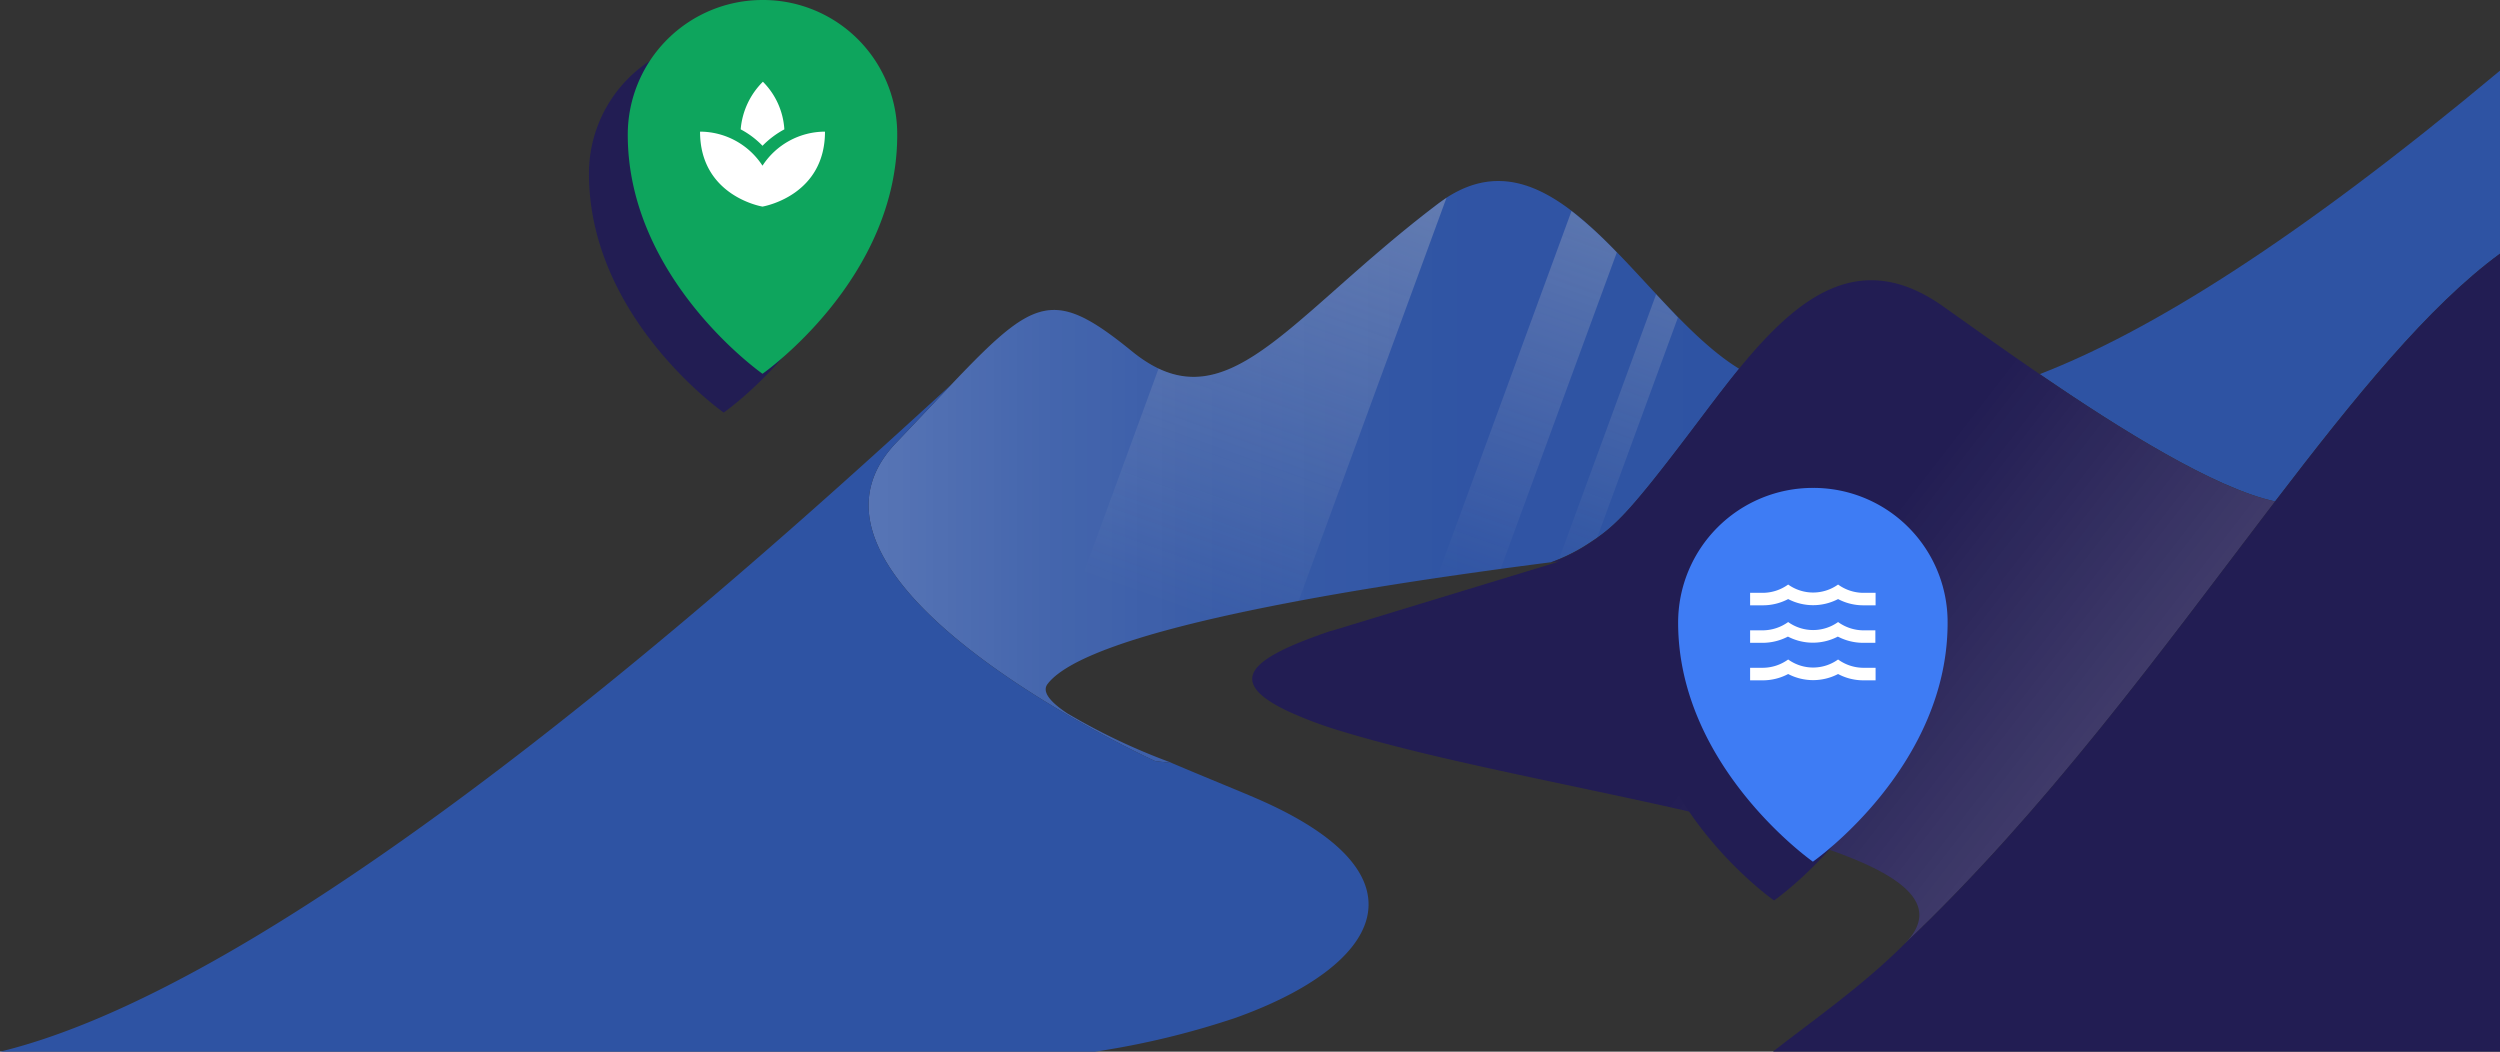 <svg xmlns="http://www.w3.org/2000/svg" xmlns:xlink="http://www.w3.org/1999/xlink" viewBox="0 0 328.55 138.21"><rect x="0" y="0" width="328.55" height="138.21" fill="#333333" stroke="none"/><defs><style>.cls-1{fill:#221d53;}.cls-2{fill:#0ea55d;}.cls-3{fill:#fff;}.cls-4{fill:#2e53a3;}.cls-5{fill:url(#linear-gradient);}.cls-6{fill:url(#linear-gradient-2);}.cls-7{fill:#3e7cf4;}.cls-10,.cls-8,.cls-9{opacity:0.5;}.cls-8{fill:url(#linear-gradient-3);}.cls-9{fill:url(#linear-gradient-4);}.cls-10{fill:url(#linear-gradient-5);}</style><linearGradient id="linear-gradient" x1="114.15" y1="62.03" x2="228.55" y2="62.03" gradientUnits="userSpaceOnUse"><stop offset="0" stop-color="#fff" stop-opacity="0.2"/><stop offset="0.2" stop-color="#fff" stop-opacity="0.11"/><stop offset="0.42" stop-color="#fff" stop-opacity="0.05"/><stop offset="0.67" stop-color="#fff" stop-opacity="0.01"/><stop offset="1" stop-color="#fff" stop-opacity="0"/></linearGradient><linearGradient id="linear-gradient-2" x1="181.9" y1="39.49" x2="288.12" y2="121.86" gradientUnits="userSpaceOnUse"><stop offset="0.52" stop-color="#fff" stop-opacity="0"/><stop offset="0.96" stop-color="#fff" stop-opacity="0.2"/></linearGradient><linearGradient id="linear-gradient-3" x1="153.38" y1="86.72" x2="198.89" y2="-41.69" gradientUnits="userSpaceOnUse"><stop offset="0.05" stop-color="#fdf1da" stop-opacity="0"/><stop offset="0.99" stop-color="#fdf1da"/></linearGradient><linearGradient id="linear-gradient-4" x1="190.26" y1="83.91" x2="233.64" y2="-38.5" xlink:href="#linear-gradient-3"/><linearGradient id="linear-gradient-5" x1="203.55" y1="83.38" x2="246.55" y2="-37.93" xlink:href="#linear-gradient-3"/></defs><g id="Layer_2" data-name="Layer 2"><g id="Layer_1-2" data-name="Layer 1"><path id="Path_107" data-name="Path 107" class="cls-1" d="M95.11,5.1A17.71,17.71,0,0,0,77.4,22.81h0c0,19,17.7,31.41,17.71,31.41h0s18-12.56,17.7-31.85A17.64,17.64,0,0,0,95.11,5.1Z"/><path id="Path_107-2" data-name="Path 107" class="cls-2" d="M100.21,0A17.71,17.71,0,0,0,82.5,17.71h0c0,19,17.7,31.41,17.71,31.41h0s18-12.57,17.7-31.85A17.63,17.63,0,0,0,100.21,0Z"/><path class="cls-3" d="M103.08,17a9.69,9.69,0,0,0-2.82-6.26A10,10,0,0,0,97.34,17a11.33,11.33,0,0,1,2.87,2.16A11.82,11.82,0,0,1,103.08,17m-2.87,4.78A9.82,9.82,0,0,0,92,17.3c0,8.21,7.65,9.76,8.21,9.85.56-.1,8.21-1.64,8.21-9.85A9.82,9.82,0,0,0,100.21,21.77Z"/><path class="cls-4" d="M268.06,49.17c10.56,7.23,23,15,30.93,16.73,10.54-13.79,20.16-25.68,29.56-32.56V9.28C301.47,31.91,282.32,43.64,268.06,49.17Z"/><path class="cls-4" d="M189,26.76c-20,15.17-27.87,29.44-40.21,19.43C138.49,37.8,136,39,125.15,50.41c-2.1,2.21-4.51,4.78-7.35,7.75-17.57,18.31,34,41.86,34,41.86l2.2.26-.34-.15a82.9,82.9,0,0,1-13.38-6.37c-2.33-1.54-3.37-2.87-2.61-3.87,5.24-6.87,38.42-12.44,66.15-16a23.72,23.72,0,0,0,4.51-2.19C212,69.37,213.54,68.13,222,57c2.18-2.87,4.35-5.81,6.57-8.53C215.41,40.43,204.24,15.23,189,26.76Z"/><path class="cls-5" d="M189,26.76c-20,15.17-27.87,29.44-40.21,19.43C138.49,37.8,136,39,125.15,50.41c-2.1,2.21-4.51,4.78-7.35,7.75-17.57,18.31,34,41.86,34,41.86l2.2.26-.34-.15a82.9,82.9,0,0,1-13.38-6.37c-2.33-1.54-3.37-2.87-2.61-3.87,5.24-6.87,38.42-12.44,66.15-16a23.72,23.72,0,0,0,4.51-2.19C212,69.37,213.54,68.13,222,57c2.18-2.87,4.35-5.81,6.57-8.53C215.41,40.43,204.24,15.23,189,26.76Z"/><path class="cls-1" d="M268.06,49.17c-4.86-3.32-9.31-6.51-12.74-8.94-11-7.75-19.16-1.07-26.77,8.22-2.22,2.72-4.39,5.66-6.57,8.53-8.44,11.15-10,12.39-13.64,14.75a23.72,23.72,0,0,1-4.51,2.19l1.13-.14-29.55,9-.71.2c-4.95,1.69-8.51,3.31-9.7,5s0,3.51,4.44,5.57a53.17,53.17,0,0,0,7,2.59c29.21,8.88,87.2,14.56,73.83,27.93,18.56-17.56,34-38.85,47.83-57L299,65.9C291.07,64.19,278.62,56.4,268.06,49.17Z"/><path class="cls-6" d="M268.06,49.17c-4.86-3.32-9.31-6.51-12.74-8.94-11-7.75-19.16-1.07-26.77,8.22-2.22,2.72-4.39,5.66-6.57,8.53-8.44,11.15-10,12.39-13.64,14.75a23.72,23.72,0,0,1-4.51,2.19l1.13-.14-29.55,9-.71.2c-4.95,1.69-8.51,3.31-9.7,5s0,3.51,4.44,5.57a53.17,53.17,0,0,0,7,2.59c29.21,8.88,87.2,14.56,73.83,27.93,18.56-17.56,34-38.85,47.83-57L299,65.9C291.07,64.19,278.62,56.4,268.06,49.17Z"/><path id="Path_107-3" data-name="Path 107" class="cls-1" d="M233.15,69.22a17.71,17.71,0,0,0-17.71,17.71h0c0,19,17.7,31.41,17.71,31.41h0s18-12.57,17.7-31.85a17.65,17.65,0,0,0-17.7-17.27Z"/><path id="Path_107-4" data-name="Path 107" class="cls-7" d="M238.25,64.12a17.7,17.7,0,0,0-17.71,17.7h0c0,19,17.7,31.41,17.71,31.42h0s18-12.57,17.7-31.85a17.63,17.63,0,0,0-17.7-17.27Z"/><path class="cls-3" d="M244.82,82.84h1.64v1.64h-1.64a7.22,7.22,0,0,1-3.29-.82,7.1,7.1,0,0,1-6.56,0,7.25,7.25,0,0,1-3.29.82H230V82.84h1.64A5.81,5.81,0,0,0,235,81.75a5.65,5.65,0,0,0,6.56,0,5.78,5.78,0,0,0,3.29,1.09m0-4.93h1.64v1.64h-1.64a7.09,7.09,0,0,1-3.29-.82,7.1,7.1,0,0,1-6.56,0,7.12,7.12,0,0,1-3.29.82H230V77.91h1.64A5.73,5.73,0,0,0,235,76.82a5.65,5.65,0,0,0,6.56,0,5.71,5.71,0,0,0,3.29,1.09m0,9.85h1.64v1.65h-1.64a7.1,7.1,0,0,1-3.29-.83,7.1,7.1,0,0,1-6.56,0,7.14,7.14,0,0,1-3.29.83H230V87.76h1.64A5.73,5.73,0,0,0,235,86.67a5.62,5.62,0,0,0,6.56,0A5.71,5.71,0,0,0,244.82,87.76Z"/><path class="cls-4" d="M162.36,133.77c19.08-6.82,25.85-18.59,3.36-28.58-2.53-1.12-6.95-2.88-11.71-4.91l-2.2-.26s-51.58-23.55-34-41.86c2.84-3,5.25-5.54,7.35-7.75h0C106.92,67,41.21,128.23,0,138.21H143.91A108.56,108.56,0,0,0,162.36,133.77Z"/><path class="cls-1" d="M328.55,63.93V33.34c-9.4,6.88-19,18.77-29.56,32.56l-.91,1.19c-13.84,18.16-29.27,39.45-47.83,57-5.59,5.59-12.39,10.29-17.25,14.11h95.55Z"/><path class="cls-8" d="M189,26.77c-18.08,13.7-26.24,26.66-36.74,21.67L136.43,91.63c1.61,1,3.19,2,4.69,2.82h.24l-1.09-.68c-2.33-1.54-3.37-2.87-2.61-3.87,3.18-4.17,16.69-7.87,33-10.91l19.44-53C189.75,26.25,189.38,26.49,189,26.77Z"/><path class="cls-9" d="M206.53,27.73,188.82,76c2.8-.42,5.61-.81,8.38-1.19l15.28-41.63A55.87,55.87,0,0,0,206.53,27.73Z"/><path class="cls-10" d="M217.65,38.67,204.87,73.51a21.68,21.68,0,0,0,3.45-1.77c.55-.36,1.06-.69,1.55-1l10.64-29C219.56,40.71,218.6,39.7,217.65,38.67Z"/></g></g></svg>
